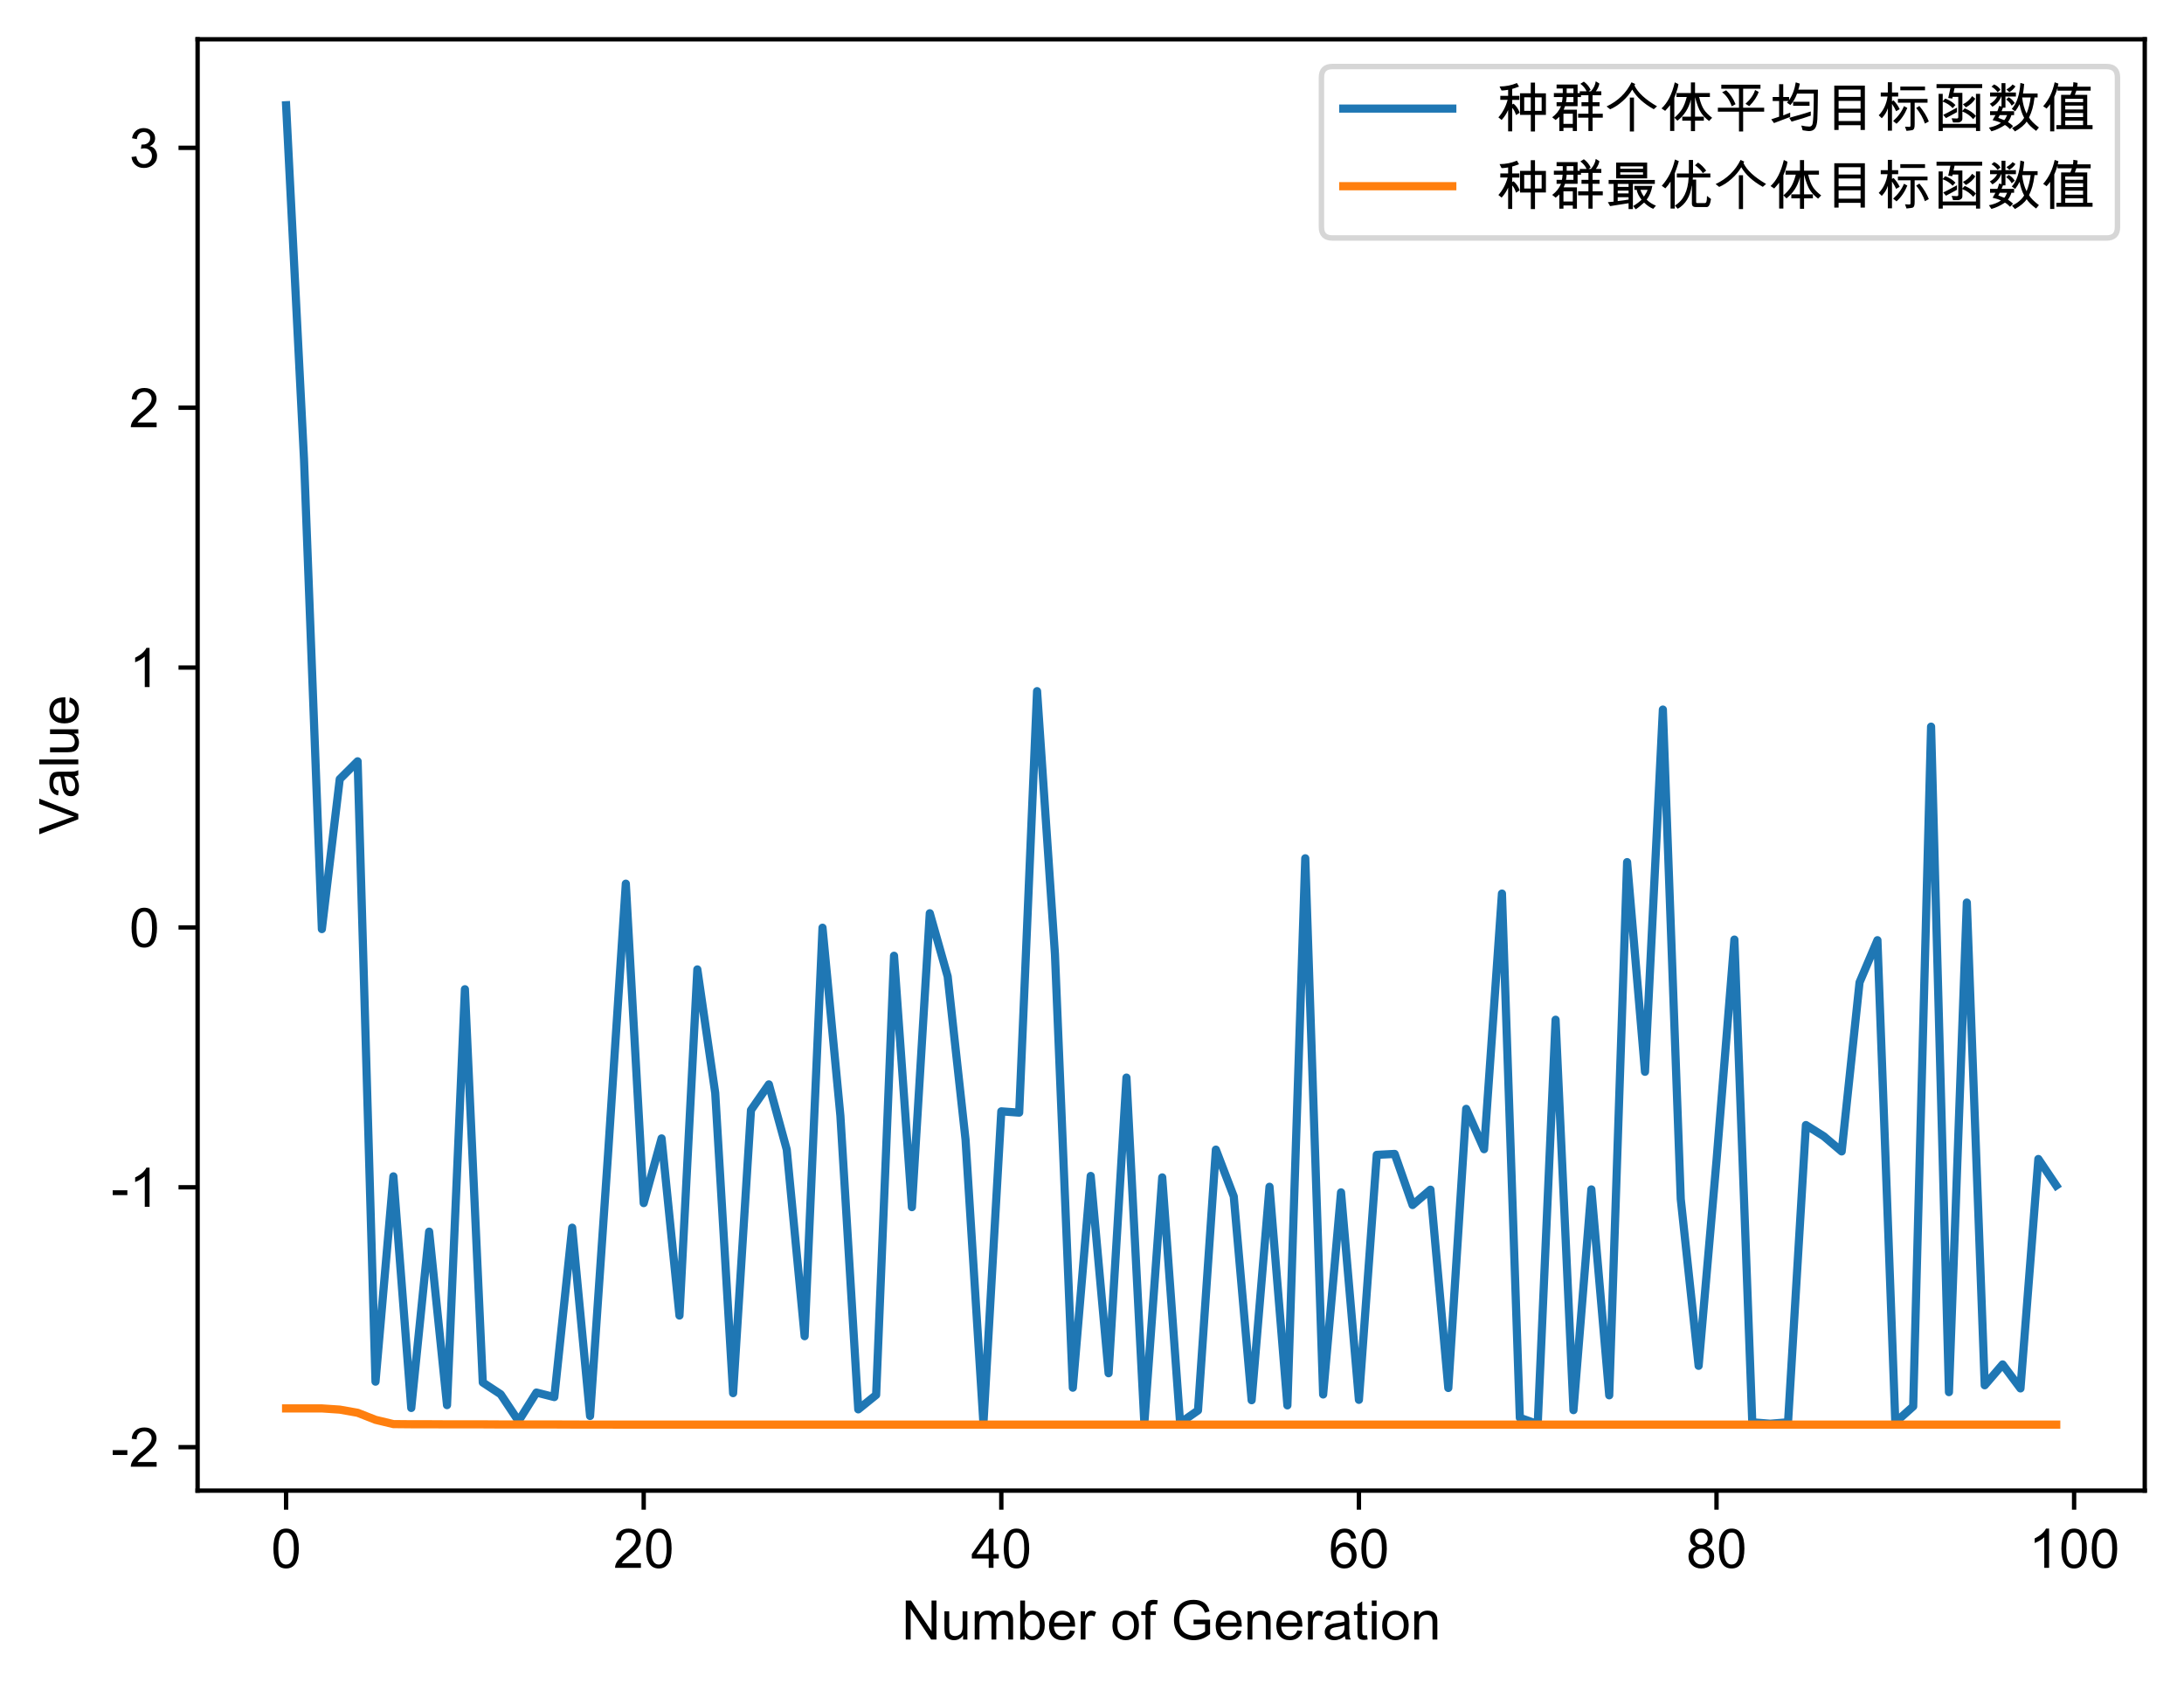 <?xml version="1.0" encoding="utf-8" standalone="no"?>
<!DOCTYPE svg PUBLIC "-//W3C//DTD SVG 1.1//EN"
  "http://www.w3.org/Graphics/SVG/1.1/DTD/svg11.dtd">
<!-- Created with matplotlib (https://matplotlib.org/) -->
<svg height="309.812pt" version="1.1" viewBox="0 0 400.561 309.812" width="400.561pt" xmlns="http://www.w3.org/2000/svg" xmlns:xlink="http://www.w3.org/1999/xlink">
 <defs>
  <style type="text/css">*{stroke-linecap:butt;stroke-linejoin:round;}</style>
 </defs>
 <g id="figure_1">
  <g id="patch_1">
   <path d="M 0 309.812 
L 400.561 309.812 
L 400.561 0 
L 0 0 
z
" style="fill:#ffffff;"/>
  </g>
  <g id="axes_1">
   <g id="patch_2">
    <path d="M 36.241 273.312 
L 393.361 273.312 
L 393.361 7.2 
L 36.241 7.2 
z
" style="fill:#ffffff;"/>
   </g>
   <g id="matplotlib.axis_1">
    <g id="xtick_1">
     <g id="line2d_1">
      <defs>
       <path d="M 0 0 
L 0 3.5 
" id="mec8638c026" style="stroke:#000000;stroke-width:0.8;"/>
      </defs>
      <g>
       <use style="stroke:#000000;stroke-width:0.8;" x="52.473" xlink:href="#mec8638c026" y="273.312"/>
      </g>
     </g>
     <g id="text_1">
      <!-- 0 -->
      <g transform="translate(49.693 287.47)scale(0.1 -0.1)">
       <defs>
        <path d="M 27.781 71.922 
Q 51.125 71.922 51.125 35.297 
Q 51.125 16.797 45.094 7.781 
Q 39.062 -1.219 27.781 -1.219 
Q 4.5 -1.219 4.5 35.297 
Q 4.5 53.812 10.516 62.859 
Q 16.547 71.922 27.781 71.922 
z
M 27.781 6 
Q 34.859 6 38.469 12.859 
Q 42.094 19.734 42.094 35.297 
Q 42.094 46.141 40.5 52.359 
Q 38.922 58.594 35.719 61.641 
Q 32.516 64.703 27.688 64.703 
Q 20.609 64.703 17.047 57.719 
Q 13.484 50.734 13.484 35.297 
Q 13.484 24.609 15.094 18.359 
Q 16.703 12.109 19.875 9.047 
Q 23.047 6 27.781 6 
z
" id="ArialUnicodeMS-48"/>
       </defs>
       <use xlink:href="#ArialUnicodeMS-48"/>
      </g>
     </g>
    </g>
    <g id="xtick_2">
     <g id="line2d_2">
      <g>
       <use style="stroke:#000000;stroke-width:0.8;" x="118.06" xlink:href="#mec8638c026" y="273.312"/>
      </g>
     </g>
     <g id="text_2">
      <!-- 20 -->
      <g transform="translate(112.499 287.47)scale(0.1 -0.1)">
       <defs>
        <path d="M 50.484 0 
L 3.078 0 
Q 3.078 6.062 7.297 12.25 
Q 11.531 18.453 23.094 27.781 
Q 30.172 33.453 35.734 39.672 
Q 41.312 45.906 41.312 52.203 
Q 41.312 57.625 37.469 61.156 
Q 33.641 64.703 27.781 64.703 
Q 21.875 64.703 17.875 61.062 
Q 13.875 57.422 13.812 50.203 
L 4.781 51.219 
Q 5.609 61.281 11.938 66.594 
Q 18.266 71.922 27.984 71.922 
Q 38.531 71.922 44.406 66.078 
Q 50.297 60.25 50.297 52 
Q 50.297 45.125 45.328 38.062 
Q 40.375 31 25.594 19.188 
Q 17.828 12.984 15.281 8.5 
L 50.484 8.5 
z
" id="ArialUnicodeMS-50"/>
       </defs>
       <use xlink:href="#ArialUnicodeMS-50"/>
       <use x="55.615" xlink:href="#ArialUnicodeMS-48"/>
      </g>
     </g>
    </g>
    <g id="xtick_3">
     <g id="line2d_3">
      <g>
       <use style="stroke:#000000;stroke-width:0.8;" x="183.647" xlink:href="#mec8638c026" y="273.312"/>
      </g>
     </g>
     <g id="text_3">
      <!-- 40 -->
      <g transform="translate(178.086 287.47)scale(0.1 -0.1)">
       <defs>
        <path d="M 50.984 17.094 
L 41.312 17.094 
L 41.312 0 
L 32.516 0 
L 32.516 17.094 
L 1.516 17.094 
L 1.516 25.203 
L 34.078 71.578 
L 41.312 71.578 
L 41.312 25.203 
L 50.984 25.203 
z
M 32.516 25.203 
L 32.516 57.516 
L 32.328 57.516 
L 10.109 25.203 
z
" id="ArialUnicodeMS-52"/>
       </defs>
       <use xlink:href="#ArialUnicodeMS-52"/>
       <use x="55.615" xlink:href="#ArialUnicodeMS-48"/>
      </g>
     </g>
    </g>
    <g id="xtick_4">
     <g id="line2d_4">
      <g>
       <use style="stroke:#000000;stroke-width:0.8;" x="249.234" xlink:href="#mec8638c026" y="273.312"/>
      </g>
     </g>
     <g id="text_4">
      <!-- 60 -->
      <g transform="translate(243.673 287.47)scale(0.1 -0.1)">
       <defs>
        <path d="M 13.094 36.922 
Q 19.141 46.391 30.328 46.391 
Q 39.109 46.391 45.266 39.891 
Q 51.422 33.406 51.422 23.297 
Q 51.422 13.094 45.281 5.938 
Q 39.156 -1.219 29 -1.219 
Q 18.703 -1.219 11.453 6.391 
Q 4.203 14.016 4.203 33.5 
Q 4.203 52.641 10.766 62.281 
Q 17.328 71.922 29.781 71.922 
Q 37.844 71.922 43.406 67.422 
Q 48.969 62.938 50.203 54.109 
L 41.406 53.328 
Q 39.016 64.703 29.297 64.703 
Q 22.562 64.703 17.719 58 
Q 12.891 51.312 12.891 36.922 
z
M 28.812 6 
Q 34.859 6 38.625 10.875 
Q 42.391 15.766 42.391 22.703 
Q 42.391 29.641 38.625 34.172 
Q 34.859 38.719 28.516 38.719 
Q 22.703 38.719 18.5 34.438 
Q 14.312 30.172 14.312 23.188 
Q 14.312 16.062 18.438 11.031 
Q 22.562 6 28.812 6 
z
" id="ArialUnicodeMS-54"/>
       </defs>
       <use xlink:href="#ArialUnicodeMS-54"/>
       <use x="55.615" xlink:href="#ArialUnicodeMS-48"/>
      </g>
     </g>
    </g>
    <g id="xtick_5">
     <g id="line2d_5">
      <g>
       <use style="stroke:#000000;stroke-width:0.8;" x="314.82" xlink:href="#mec8638c026" y="273.312"/>
      </g>
     </g>
     <g id="text_5">
      <!-- 80 -->
      <g transform="translate(309.26 287.47)scale(0.1 -0.1)">
       <defs>
        <path d="M 37.891 38.719 
Q 51.312 34.422 51.312 20.406 
Q 51.312 11.188 44.719 4.984 
Q 38.141 -1.219 27.781 -1.219 
Q 17.328 -1.219 10.766 5.031 
Q 4.203 11.281 4.203 20.703 
Q 4.203 27.484 7.891 32.562 
Q 11.578 37.641 17.828 38.719 
L 17.828 38.922 
Q 7.078 42.234 7.078 53.422 
Q 7.078 61.328 12.734 66.625 
Q 18.406 71.922 27.594 71.922 
Q 36.922 71.922 42.656 66.453 
Q 48.391 60.984 48.391 53.219 
Q 48.391 42.672 37.891 38.922 
z
M 27.781 42.188 
Q 32.719 42.188 36.062 45.328 
Q 39.406 48.484 39.406 53.219 
Q 39.406 58.062 36.016 61.375 
Q 32.625 64.703 27.688 64.703 
Q 22.656 64.703 19.375 61.422 
Q 16.109 58.156 16.109 53.719 
Q 16.109 48.391 19.484 45.281 
Q 22.859 42.188 27.781 42.188 
z
M 27.781 6 
Q 33.984 6 38.125 10 
Q 42.281 14.016 42.281 20.406 
Q 42.281 26.812 38 30.906 
Q 33.734 35.016 27.594 35.016 
Q 21.188 35.016 17.188 30.781 
Q 13.188 26.562 13.188 20.609 
Q 13.188 14.406 17.312 10.203 
Q 21.438 6 27.781 6 
z
" id="ArialUnicodeMS-56"/>
       </defs>
       <use xlink:href="#ArialUnicodeMS-56"/>
       <use x="55.615" xlink:href="#ArialUnicodeMS-48"/>
      </g>
     </g>
    </g>
    <g id="xtick_6">
     <g id="line2d_6">
      <g>
       <use style="stroke:#000000;stroke-width:0.8;" x="380.407" xlink:href="#mec8638c026" y="273.312"/>
      </g>
     </g>
     <g id="text_6">
      <!-- 100 -->
      <g transform="translate(372.066 287.47)scale(0.1 -0.1)">
       <defs>
        <path d="M 37.5 0 
L 28.719 0 
L 28.719 56 
Q 22.125 49.75 11.078 45.406 
L 11.078 53.906 
Q 26.266 61.188 31.781 71.922 
L 37.5 71.922 
z
" id="ArialUnicodeMS-49"/>
       </defs>
       <use xlink:href="#ArialUnicodeMS-49"/>
       <use x="55.615" xlink:href="#ArialUnicodeMS-48"/>
       <use x="111.23" xlink:href="#ArialUnicodeMS-48"/>
      </g>
     </g>
    </g>
    <g id="text_7">
     <!-- Number of Generation -->
     <g transform="translate(165.334 300.62)scale(0.1 -0.1)">
      <defs>
       <path d="M 64.203 0 
L 54.5 0 
L 17.094 56.203 
L 16.891 56.203 
L 16.891 0 
L 7.906 0 
L 7.906 71.578 
L 17.578 71.578 
L 54.984 15.375 
L 55.172 15.375 
L 55.172 71.578 
L 64.203 71.578 
z
" id="ArialUnicodeMS-78"/>
       <path d="M 48.688 0 
L 40.828 0 
L 40.828 7.625 
L 40.578 7.625 
Q 34.625 -1.219 24.312 -1.219 
Q 18.891 -1.219 14.281 1.297 
Q 9.672 3.812 8.125 8.219 
Q 6.594 12.641 6.594 19.672 
L 6.594 51.812 
L 15.375 51.812 
L 15.375 23.094 
Q 15.375 16.219 16.031 13.234 
Q 16.703 10.25 19.484 8.312 
Q 22.266 6.391 26.125 6.391 
Q 31.109 6.391 35.5 9.828 
Q 39.891 13.281 39.891 24.125 
L 39.891 51.812 
L 48.688 51.812 
z
" id="ArialUnicodeMS-117"/>
       <path d="M 76.906 0 
L 68.109 0 
L 68.109 32.719 
Q 68.109 36.328 67.625 38.891 
Q 67.141 41.453 65.109 43.422 
Q 63.094 45.406 58.797 45.406 
Q 53.609 45.406 49.844 41.797 
Q 46.094 38.188 46.094 30.078 
L 46.094 0 
L 37.312 0 
L 37.312 33.688 
Q 37.312 40.438 34.938 42.922 
Q 32.562 45.406 28.219 45.406 
Q 22.562 45.406 18.922 41.5 
Q 15.281 37.594 15.281 26.906 
L 15.281 0 
L 6.5 0 
L 6.5 51.812 
L 14.406 51.812 
L 14.406 44.578 
L 14.594 44.578 
Q 19.875 52.984 30.078 52.984 
Q 35.797 52.984 39.484 50.703 
Q 43.172 48.438 44.828 43.891 
Q 50.594 52.984 60.797 52.984 
Q 68.844 52.984 72.875 48.625 
Q 76.906 44.281 76.906 35.594 
z
" id="ArialUnicodeMS-109"/>
       <path d="M 15.719 46 
Q 20.609 52.984 29.688 52.984 
Q 39.703 52.984 45.703 45.703 
Q 51.703 38.422 51.703 26.703 
Q 51.703 13.188 44.984 5.984 
Q 38.281 -1.219 29.297 -1.219 
Q 20.172 -1.219 15.094 6.5 
L 14.891 6.5 
L 14.891 0 
L 6.688 0 
L 6.688 71.578 
L 15.484 71.578 
L 15.484 46 
z
M 28.609 6 
Q 34.719 6 38.688 11.25 
Q 42.672 16.5 42.672 25.984 
Q 42.672 35.109 39.016 40.453 
Q 35.359 45.797 28.906 45.797 
Q 22.562 45.797 18.672 40.281 
Q 14.797 34.766 14.797 26.312 
Q 14.797 18.062 16.406 14.562 
Q 18.016 11.078 21.266 8.531 
Q 24.516 6 28.609 6 
z
" id="ArialUnicodeMS-98"/>
       <path d="M 51.703 23.688 
L 12.891 23.688 
Q 13.422 15.094 17.797 10.547 
Q 22.172 6 28.719 6 
Q 33.734 6 37.156 8.656 
Q 40.578 11.328 42.391 16.703 
L 51.422 15.578 
Q 49.219 7.469 43.359 3.125 
Q 37.5 -1.219 28.719 -1.219 
Q 17.047 -1.219 10.469 5.938 
Q 3.906 13.094 3.906 25.484 
Q 3.906 37.75 10.281 45.359 
Q 16.656 52.984 28.219 52.984 
Q 33.891 52.984 39.141 50.484 
Q 44.391 48 48.047 42.016 
Q 51.703 36.031 51.703 23.688 
z
M 42.672 30.906 
Q 42.141 38.812 37.766 42.297 
Q 33.406 45.797 28.219 45.797 
Q 22.016 45.797 18.016 41.641 
Q 14.016 37.5 13.375 30.906 
z
" id="ArialUnicodeMS-101"/>
       <path d="M 34.625 50.203 
L 31.594 42.094 
Q 28.328 44 25.203 44 
Q 20.266 44 17.719 39.578 
Q 15.188 35.156 15.188 27.203 
L 15.188 0 
L 6.391 0 
L 6.391 51.812 
L 14.406 51.812 
L 14.406 44 
L 14.594 44 
Q 18.797 52.984 25.594 52.984 
Q 30.078 52.984 34.625 50.203 
z
" id="ArialUnicodeMS-114"/>
       <path id="ArialUnicodeMS-32"/>
       <path d="M 27.781 52.984 
Q 38.281 52.984 45.188 46.141 
Q 52.094 39.312 52.094 26.703 
Q 52.094 11.422 44.625 5.094 
Q 37.156 -1.219 27.781 -1.219 
Q 17.969 -1.219 10.734 5.266 
Q 3.516 11.766 3.516 25.875 
Q 3.516 39.547 10.5 46.266 
Q 17.484 52.984 27.781 52.984 
z
M 27.781 6 
Q 35.297 6 39.203 11.562 
Q 43.109 17.141 43.109 26.219 
Q 43.109 35.938 38.688 40.859 
Q 34.281 45.797 27.781 45.797 
Q 21.094 45.797 16.797 40.797 
Q 12.5 35.797 12.5 25.875 
Q 12.5 16.016 16.859 11 
Q 21.234 6 27.781 6 
z
" id="ArialUnicodeMS-111"/>
       <path d="M 31.109 71.922 
L 29.781 64.203 
Q 27.156 64.703 24.609 64.703 
Q 21.438 64.703 19.406 63.359 
Q 17.391 62.016 17.391 56.688 
L 17.391 51.812 
L 27.391 51.812 
L 27.391 45.016 
L 17.391 45.016 
L 17.391 0 
L 8.594 0 
L 8.594 45.016 
L 0.781 45.016 
L 0.781 51.812 
L 8.594 51.812 
L 8.594 57.422 
Q 8.594 61.328 9.328 64.5 
Q 10.062 67.672 13.203 70.234 
Q 16.359 72.797 22.906 72.797 
Q 26.812 72.797 31.109 71.922 
z
" id="ArialUnicodeMS-102"/>
       <path d="M 71.391 10.016 
Q 57.859 -1.219 41.797 -1.219 
Q 25.344 -1.219 15.25 8.812 
Q 5.172 18.844 5.172 35.5 
Q 5.172 45.656 9.297 54.422 
Q 13.422 63.188 21.453 67.984 
Q 29.5 72.797 41.109 72.797 
Q 53.172 72.797 60.469 67.5 
Q 67.781 62.203 70.312 51.609 
L 61.812 49.219 
Q 59.812 56.938 54.641 60.812 
Q 49.469 64.703 41.109 64.703 
Q 28.172 64.703 21.578 56.781 
Q 14.984 48.875 14.984 36.078 
Q 14.984 26.516 18.188 20.156 
Q 21.391 13.812 27.656 10.562 
Q 33.938 7.328 41.312 7.328 
Q 52.547 7.328 62.203 14.703 
L 62.203 27.984 
L 41.109 27.984 
L 41.109 36.531 
L 71.391 36.531 
z
" id="ArialUnicodeMS-71"/>
       <path d="M 49.031 0 
L 40.188 0 
L 40.188 31.5 
Q 40.188 39.453 37.328 42.422 
Q 34.469 45.406 29.391 45.406 
Q 25.484 45.406 21.984 43.5 
Q 18.5 41.609 17.031 38.141 
Q 15.578 34.672 15.578 28.328 
L 15.578 0 
L 6.781 0 
L 6.781 51.812 
L 14.703 51.812 
L 14.703 44.484 
L 14.891 44.484 
Q 17.672 48.734 21.75 50.859 
Q 25.828 52.984 31.203 52.984 
Q 35.297 52.984 39.297 51.516 
Q 43.312 50.047 45.578 47.109 
Q 47.859 44.188 48.438 40.859 
Q 49.031 37.547 49.031 31.891 
z
" id="ArialUnicodeMS-110"/>
       <path d="M 51.609 0 
L 42.391 0 
Q 41.109 2.438 40.578 6.391 
Q 31.734 -1.219 21.484 -1.219 
Q 13.281 -1.219 8.547 2.875 
Q 3.812 6.984 3.812 13.719 
Q 3.812 20.172 8.375 24.344 
Q 12.938 28.516 24.219 29.891 
L 32.422 31.109 
Q 37.016 31.844 39.984 32.906 
Q 39.984 36.859 39.734 38.5 
Q 39.5 40.141 38.297 41.891 
Q 37.109 43.656 34.469 44.719 
Q 31.844 45.797 27.391 45.797 
Q 21.734 45.797 18.438 43.703 
Q 15.141 41.609 13.922 35.891 
L 5.328 37.016 
Q 6.734 44.969 12.594 48.969 
Q 18.453 52.984 28.719 52.984 
Q 38.031 52.984 42.406 50.219 
Q 46.781 47.469 47.781 43.562 
Q 48.781 39.656 48.781 33.5 
L 48.781 21.688 
Q 48.781 10.891 49.188 7.203 
Q 49.609 3.516 51.609 0 
z
M 39.984 22.797 
L 39.984 25.984 
Q 33.109 23.688 23.141 22.344 
Q 13.188 21 13.188 13.922 
Q 13.188 10.359 15.875 8.031 
Q 18.562 5.719 23.578 5.719 
Q 30.078 5.719 35.031 9.594 
Q 39.984 13.484 39.984 22.797 
z
" id="ArialUnicodeMS-97"/>
       <path d="M 26.906 0.094 
Q 23 -0.688 20.312 -0.688 
Q 14.547 -0.688 11.906 1.344 
Q 9.281 3.375 8.688 6.5 
Q 8.109 9.625 8.109 15.188 
L 8.109 45.016 
L 1.703 45.016 
L 1.703 51.812 
L 8.109 51.812 
L 8.109 64.703 
L 16.891 70.016 
L 16.891 51.812 
L 25.688 51.812 
L 25.688 45.016 
L 16.891 45.016 
L 16.891 14.703 
Q 16.891 10.797 17.688 9.156 
Q 18.5 7.516 21.781 7.516 
Q 23.688 7.516 25.688 7.906 
z
" id="ArialUnicodeMS-116"/>
       <path d="M 15.484 0 
L 6.688 0 
L 6.688 51.812 
L 15.484 51.812 
z
M 15.484 61.625 
L 6.688 61.625 
L 6.688 71.578 
L 15.484 71.578 
z
" id="ArialUnicodeMS-105"/>
      </defs>
      <use xlink:href="#ArialUnicodeMS-78"/>
      <use x="72.217" xlink:href="#ArialUnicodeMS-117"/>
      <use x="127.832" xlink:href="#ArialUnicodeMS-109"/>
      <use x="211.133" xlink:href="#ArialUnicodeMS-98"/>
      <use x="266.748" xlink:href="#ArialUnicodeMS-101"/>
      <use x="322.363" xlink:href="#ArialUnicodeMS-114"/>
      <use x="355.664" xlink:href="#ArialUnicodeMS-32"/>
      <use x="383.447" xlink:href="#ArialUnicodeMS-111"/>
      <use x="439.062" xlink:href="#ArialUnicodeMS-102"/>
      <use x="466.846" xlink:href="#ArialUnicodeMS-32"/>
      <use x="494.629" xlink:href="#ArialUnicodeMS-71"/>
      <use x="572.412" xlink:href="#ArialUnicodeMS-101"/>
      <use x="628.027" xlink:href="#ArialUnicodeMS-110"/>
      <use x="683.643" xlink:href="#ArialUnicodeMS-101"/>
      <use x="739.258" xlink:href="#ArialUnicodeMS-114"/>
      <use x="772.559" xlink:href="#ArialUnicodeMS-97"/>
      <use x="828.174" xlink:href="#ArialUnicodeMS-116"/>
      <use x="855.957" xlink:href="#ArialUnicodeMS-105"/>
      <use x="878.174" xlink:href="#ArialUnicodeMS-111"/>
      <use x="933.789" xlink:href="#ArialUnicodeMS-110"/>
     </g>
    </g>
   </g>
   <g id="matplotlib.axis_2">
    <g id="ytick_1">
     <g id="line2d_7">
      <defs>
       <path d="M 0 0 
L -3.5 0 
" id="m17535c37ad" style="stroke:#000000;stroke-width:0.8;"/>
      </defs>
      <g>
       <use style="stroke:#000000;stroke-width:0.8;" x="36.241" xlink:href="#m17535c37ad" y="265.351"/>
      </g>
     </g>
     <g id="text_8">
      <!-- -2 -->
      <g transform="translate(20.35 268.93)scale(0.1 -0.1)">
       <defs>
        <path d="M 30.078 21.484 
L 3.219 21.484 
L 3.219 30.328 
L 30.078 30.328 
z
" id="ArialUnicodeMS-45"/>
       </defs>
       <use xlink:href="#ArialUnicodeMS-45"/>
       <use x="33.301" xlink:href="#ArialUnicodeMS-50"/>
      </g>
     </g>
    </g>
    <g id="ytick_2">
     <g id="line2d_8">
      <g>
       <use style="stroke:#000000;stroke-width:0.8;" x="36.241" xlink:href="#m17535c37ad" y="217.701"/>
      </g>
     </g>
     <g id="text_9">
      <!-- -1 -->
      <g transform="translate(20.35 221.28)scale(0.1 -0.1)">
       <use xlink:href="#ArialUnicodeMS-45"/>
       <use x="33.301" xlink:href="#ArialUnicodeMS-49"/>
      </g>
     </g>
    </g>
    <g id="ytick_3">
     <g id="line2d_9">
      <g>
       <use style="stroke:#000000;stroke-width:0.8;" x="36.241" xlink:href="#m17535c37ad" y="170.051"/>
      </g>
     </g>
     <g id="text_10">
      <!-- 0 -->
      <g transform="translate(23.68 173.63)scale(0.1 -0.1)">
       <use xlink:href="#ArialUnicodeMS-48"/>
      </g>
     </g>
    </g>
    <g id="ytick_4">
     <g id="line2d_10">
      <g>
       <use style="stroke:#000000;stroke-width:0.8;" x="36.241" xlink:href="#m17535c37ad" y="122.401"/>
      </g>
     </g>
     <g id="text_11">
      <!-- 1 -->
      <g transform="translate(23.68 125.98)scale(0.1 -0.1)">
       <use xlink:href="#ArialUnicodeMS-49"/>
      </g>
     </g>
    </g>
    <g id="ytick_5">
     <g id="line2d_11">
      <g>
       <use style="stroke:#000000;stroke-width:0.8;" x="36.241" xlink:href="#m17535c37ad" y="74.751"/>
      </g>
     </g>
     <g id="text_12">
      <!-- 2 -->
      <g transform="translate(23.68 78.329)scale(0.1 -0.1)">
       <use xlink:href="#ArialUnicodeMS-50"/>
      </g>
     </g>
    </g>
    <g id="ytick_6">
     <g id="line2d_12">
      <g>
       <use style="stroke:#000000;stroke-width:0.8;" x="36.241" xlink:href="#m17535c37ad" y="27.101"/>
      </g>
     </g>
     <g id="text_13">
      <!-- 3 -->
      <g transform="translate(23.68 30.679)scale(0.1 -0.1)">
       <defs>
        <path d="M 37.891 38.719 
Q 44.531 37.453 47.922 32.297 
Q 51.312 27.156 51.312 21.094 
Q 51.312 11.328 44.203 5.047 
Q 37.109 -1.219 27.203 -1.219 
Q 17.719 -1.219 11.562 4.297 
Q 5.422 9.812 4.391 18.891 
L 13.188 20.125 
Q 14.5 13.031 17.984 9.516 
Q 21.484 6 27.203 6 
Q 33.344 6 37.609 10.328 
Q 41.891 14.656 41.891 20.906 
Q 41.891 26.906 38 30.859 
Q 34.125 34.812 27.875 34.812 
Q 25.344 34.812 21.688 33.891 
L 22.703 41.609 
Q 26.219 41.609 28.266 41.938 
Q 30.328 42.281 32.859 43.594 
Q 35.406 44.922 37.062 47.391 
Q 38.719 49.859 38.719 53.516 
Q 38.719 58.844 35.172 61.766 
Q 31.641 64.703 27 64.703 
Q 21.688 64.703 18.328 61.328 
Q 14.984 57.953 14.109 51.703 
L 5.328 53.328 
Q 7.031 62.641 12.859 67.281 
Q 18.703 71.922 26.812 71.922 
Q 35.75 71.922 41.719 66.531 
Q 47.703 61.141 47.703 53.328 
Q 47.703 43.312 37.891 38.922 
z
" id="ArialUnicodeMS-51"/>
       </defs>
       <use xlink:href="#ArialUnicodeMS-51"/>
      </g>
     </g>
    </g>
    <g id="text_14">
     <!-- Value -->
     <g transform="translate(14.358 153.043)rotate(-90)scale(0.1 -0.1)">
      <defs>
       <path d="M 66.016 71.578 
L 37.984 0 
L 28.328 0 
L 0.594 71.578 
L 10.797 71.578 
L 29.391 19.578 
Q 31.5 14.594 33.109 7.906 
L 33.297 7.906 
Q 34.766 13.625 37.016 19.578 
L 56.391 71.578 
z
" id="ArialUnicodeMS-86"/>
       <path d="M 15.484 0 
L 6.688 0 
L 6.688 71.578 
L 15.484 71.578 
z
" id="ArialUnicodeMS-108"/>
      </defs>
      <use xlink:href="#ArialUnicodeMS-86"/>
      <use x="66.699" xlink:href="#ArialUnicodeMS-97"/>
      <use x="122.314" xlink:href="#ArialUnicodeMS-108"/>
      <use x="144.531" xlink:href="#ArialUnicodeMS-117"/>
      <use x="200.146" xlink:href="#ArialUnicodeMS-101"/>
     </g>
    </g>
   </g>
   <g id="line2d_13">
    <path clip-path="url(#pf449eea7f0)" d="M 52.473 19.296 
L 55.753 84.14 
L 59.032 170.356 
L 62.311 142.862 
L 65.591 139.591 
L 68.87 253.336 
L 72.149 215.695 
L 75.429 258.16 
L 78.708 225.831 
L 81.987 257.64 
L 85.267 181.383 
L 88.546 253.488 
L 91.825 255.647 
L 95.105 260.56 
L 98.384 255.333 
L 101.663 256.166 
L 104.943 225.106 
L 108.222 259.629 
L 111.501 211.911 
L 114.781 162.029 
L 118.06 220.596 
L 121.339 208.736 
L 124.619 241.215 
L 127.898 177.749 
L 131.177 200.403 
L 134.457 255.444 
L 137.736 203.547 
L 141.016 198.827 
L 144.295 210.782 
L 147.574 245.002 
L 150.854 170.104 
L 154.133 204.582 
L 157.412 258.417 
L 160.692 255.767 
L 163.971 175.247 
L 167.25 221.339 
L 170.53 167.45 
L 173.809 179.048 
L 177.088 208.959 
L 180.368 260.985 
L 183.647 203.774 
L 186.926 204.011 
L 190.206 126.728 
L 193.485 174.953 
L 196.764 254.444 
L 200.044 215.62 
L 203.323 251.793 
L 206.602 197.583 
L 209.882 260.961 
L 213.161 215.885 
L 216.44 260.912 
L 219.72 258.619 
L 222.999 210.794 
L 226.278 219.373 
L 229.558 256.739 
L 232.837 217.602 
L 236.116 257.685 
L 239.396 157.374 
L 242.675 255.687 
L 245.954 218.634 
L 249.234 256.67 
L 252.513 211.75 
L 255.792 211.581 
L 259.072 220.947 
L 262.351 218.139 
L 265.63 254.495 
L 268.91 203.317 
L 272.189 210.714 
L 275.468 163.841 
L 278.748 259.963 
L 282.027 261.122 
L 285.306 186.975 
L 288.586 258.557 
L 291.865 218.089 
L 295.144 255.841 
L 298.424 158.077 
L 301.703 196.518 
L 304.982 130.106 
L 308.262 219.847 
L 311.541 250.436 
L 314.82 212.817 
L 318.1 172.278 
L 321.379 260.79 
L 324.658 261.052 
L 327.938 260.787 
L 331.217 206.285 
L 334.496 208.343 
L 337.776 211.124 
L 341.055 180.125 
L 344.335 172.393 
L 347.614 260.81 
L 350.893 257.877 
L 354.173 133.237 
L 357.452 255.261 
L 360.731 165.491 
L 364.011 253.998 
L 367.29 250.179 
L 370.569 254.576 
L 373.849 212.512 
L 377.128 217.38 
" style="fill:none;stroke:#1f77b4;stroke-linecap:square;stroke-width:1.5;"/>
   </g>
   <g id="line2d_14">
    <path clip-path="url(#pf449eea7f0)" d="M 52.473 258.244 
L 55.753 258.244 
L 59.032 258.244 
L 62.311 258.463 
L 65.591 259.043 
L 68.87 260.332 
L 72.149 261.119 
L 75.429 261.149 
L 78.708 261.149 
L 81.987 261.167 
L 85.267 261.167 
L 88.546 261.168 
L 91.825 261.186 
L 95.105 261.188 
L 98.384 261.188 
L 101.663 261.188 
L 104.943 261.203 
L 108.222 261.209 
L 111.501 261.21 
L 114.781 261.216 
L 118.06 261.216 
L 121.339 261.216 
L 124.619 261.216 
L 127.898 261.216 
L 131.177 261.216 
L 134.457 261.216 
L 137.736 261.216 
L 141.016 261.216 
L 144.295 261.216 
L 147.574 261.216 
L 150.854 261.216 
L 154.133 261.216 
L 157.412 261.216 
L 160.692 261.216 
L 163.971 261.216 
L 167.25 261.216 
L 170.53 261.216 
L 173.809 261.216 
L 177.088 261.216 
L 180.368 261.216 
L 183.647 261.216 
L 186.926 261.216 
L 190.206 261.216 
L 193.485 261.216 
L 196.764 261.216 
L 200.044 261.216 
L 203.323 261.216 
L 206.602 261.216 
L 209.882 261.216 
L 213.161 261.216 
L 216.44 261.216 
L 219.72 261.216 
L 222.999 261.216 
L 226.278 261.216 
L 229.558 261.216 
L 232.837 261.216 
L 236.116 261.216 
L 239.396 261.216 
L 242.675 261.216 
L 245.954 261.216 
L 249.234 261.216 
L 252.513 261.216 
L 255.792 261.216 
L 259.072 261.216 
L 262.351 261.216 
L 265.63 261.216 
L 268.91 261.216 
L 272.189 261.216 
L 275.468 261.216 
L 278.748 261.216 
L 282.027 261.216 
L 285.306 261.216 
L 288.586 261.216 
L 291.865 261.216 
L 295.144 261.216 
L 298.424 261.216 
L 301.703 261.216 
L 304.982 261.216 
L 308.262 261.216 
L 311.541 261.216 
L 314.82 261.216 
L 318.1 261.216 
L 321.379 261.216 
L 324.658 261.216 
L 327.938 261.216 
L 331.217 261.216 
L 334.496 261.216 
L 337.776 261.216 
L 341.055 261.216 
L 344.335 261.216 
L 347.614 261.216 
L 350.893 261.216 
L 354.173 261.216 
L 357.452 261.216 
L 360.731 261.216 
L 364.011 261.216 
L 367.29 261.216 
L 370.569 261.216 
L 373.849 261.216 
L 377.128 261.216 
" style="fill:none;stroke:#ff7f0e;stroke-linecap:square;stroke-width:1.5;"/>
   </g>
   <g id="patch_3">
    <path d="M 36.241 273.312 
L 36.241 7.2 
" style="fill:none;stroke:#000000;stroke-linecap:square;stroke-linejoin:miter;stroke-width:0.8;"/>
   </g>
   <g id="patch_4">
    <path d="M 393.361 273.312 
L 393.361 7.2 
" style="fill:none;stroke:#000000;stroke-linecap:square;stroke-linejoin:miter;stroke-width:0.8;"/>
   </g>
   <g id="patch_5">
    <path d="M 36.241 273.312 
L 393.361 273.312 
" style="fill:none;stroke:#000000;stroke-linecap:square;stroke-linejoin:miter;stroke-width:0.8;"/>
   </g>
   <g id="patch_6">
    <path d="M 36.241 7.2 
L 393.361 7.2 
" style="fill:none;stroke:#000000;stroke-linecap:square;stroke-linejoin:miter;stroke-width:0.8;"/>
   </g>
   <g id="legend_1">
    <g id="patch_7">
     <path d="M 244.361 43.634 
L 386.361 43.634 
Q 388.361 43.634 388.361 41.634 
L 388.361 14.2 
Q 388.361 12.2 386.361 12.2 
L 244.361 12.2 
Q 242.361 12.2 242.361 14.2 
L 242.361 41.634 
Q 242.361 43.634 244.361 43.634 
z
" style="fill:#ffffff;opacity:0.8;stroke:#cccccc;stroke-linejoin:miter;"/>
    </g>
    <g id="line2d_15">
     <path d="M 246.361 19.908 
L 266.361 19.908 
" style="fill:none;stroke:#1f77b4;stroke-linecap:square;stroke-width:1.5;"/>
    </g>
    <g id="line2d_16"/>
    <g id="text_15">
     <!-- 种群个体平均目标函数值 -->
     <g transform="translate(274.361 23.408)scale(0.1 -0.1)">
      <defs>
       <path d="M 91.703 23.484 
L 71.688 23.484 
L 71.688 -6.984 
L 64.016 -6.984 
L 64.016 23.391 
L 44.188 23.391 
L 44.188 63.094 
L 63.922 63.094 
L 63.922 82.625 
L 71.688 82.625 
L 71.688 62.984 
L 91.703 62.984 
z
M 63.922 30.812 
L 63.922 55.609 
L 51.906 55.719 
L 51.906 30.812 
z
M 83.891 30.812 
L 83.891 55.609 
L 71.688 55.609 
L 71.688 30.812 
z
M 43.609 27.391 
L 36.922 23.094 
Q 33.797 32.516 29.891 36.281 
L 29.891 -6.781 
L 22.406 -6.781 
L 22.406 31.984 
L 22.219 31.984 
Q 18.172 22.656 10.5 14.109 
L 4.5 18.891 
Q 16.312 31.984 21.484 50.984 
L 8.016 50.984 
L 8.109 58.406 
L 22.406 58.406 
L 22.406 69.391 
Q 21.531 69.344 17.531 68.719 
Q 13.531 68.109 10.297 68.219 
L 6.688 75.484 
Q 24.125 75.594 38.484 81.891 
L 42.391 75.297 
Q 33.547 71.969 29.891 71.094 
L 29.891 58.406 
L 43.016 58.406 
L 43.016 50.875 
L 29.891 50.875 
L 29.891 42.578 
L 32.422 44 
Q 40.328 37.109 43.609 27.391 
z
" id="ArialUnicodeMS-31181"/>
       <path d="M 96 18.312 
L 77.297 18.312 
L 77.297 -6.203 
L 69.672 -6.203 
L 69.672 18.312 
L 50.781 18.312 
L 50.781 25.594 
L 69.672 25.594 
L 69.672 39.406 
L 56.984 39.406 
L 56.984 46.688 
L 69.672 46.688 
L 69.672 59.422 
L 56 59.422 
L 56 56.109 
L 49.812 56.109 
L 49.812 39.406 
L 26.812 39.406 
Q 26.375 37.641 24.312 32.906 
L 48.578 32.906 
L 48.578 -6.203 
L 41.016 -6.203 
L 41.016 -0.297 
L 23.875 -0.297 
L 23.875 -6.203 
L 16.312 -6.203 
L 16.312 20.016 
Q 14.5 18.062 9.516 14.016 
L 3.219 19 
Q 14.203 27.203 19.484 39.406 
L 11.281 39.406 
L 11.281 46.688 
L 21 46.688 
Q 21.734 49.359 22.312 56.109 
L 6.297 56.109 
L 6.297 63.375 
L 22.609 63.375 
L 22.609 71.781 
L 11.281 71.781 
L 11.281 79.109 
L 49.812 79.109 
L 49.812 63.375 
L 53.812 63.375 
L 53.812 66.703 
L 66.312 66.703 
Q 62.641 74.703 54.891 80.422 
L 61.281 84.422 
Q 69.531 78.422 73.781 69.391 
L 70.016 66.703 
L 74.219 66.703 
Q 81.734 75 83.109 85.016 
L 89.797 80.906 
Q 88.422 73.297 83.297 66.703 
L 93.312 66.703 
L 93.312 59.422 
L 77.297 59.422 
L 77.297 46.688 
L 90.094 46.688 
L 90.094 39.406 
L 77.297 39.406 
L 77.297 25.594 
L 96 25.594 
z
M 42.188 63.375 
L 42.188 71.781 
L 29.781 71.781 
L 29.781 63.375 
z
M 42.188 46.688 
L 42.188 56.109 
L 29.781 56.109 
Q 29.344 50 28.516 46.688 
z
M 41.016 6.984 
L 41.016 25.594 
L 23.875 25.594 
L 23.875 6.984 
z
" id="ArialUnicodeMS-32676"/>
       <path d="M 95.516 39.109 
L 89.5 33.797 
Q 61.812 49.266 50 69.828 
Q 43.562 58.594 32.344 48.578 
Q 21.141 38.578 9.516 33.688 
L 2.984 38.922 
Q 34.234 53.719 48.688 83.203 
L 55.422 80.078 
L 54.109 77.297 
Q 63.531 57.719 95.516 39.109 
z
M 53.219 -6.984 
L 45.609 -6.984 
L 45.609 55.172 
L 53.219 55.172 
z
" id="ArialUnicodeMS-20010"/>
       <path d="M 34.719 79.891 
Q 34.078 73.531 30.672 64.109 
L 27.203 54.984 
L 27.203 -6 
L 19.484 -6 
L 19.484 41.406 
Q 16.359 37.203 10.406 30.812 
L 3.719 35.297 
Q 20.359 50.438 28.078 83.109 
z
M 96.578 18.109 
L 90.922 12.203 
Q 82.172 18.703 76.344 27.219 
Q 70.516 35.75 65.375 55.422 
L 65.188 55.422 
L 65.188 20.125 
L 81.391 20.125 
L 81.391 12.797 
L 65.188 12.797 
L 65.188 -6.391 
L 57.625 -6.391 
L 57.625 12.797 
L 41.797 12.797 
L 41.797 20.125 
L 57.625 20.125 
L 57.625 51.516 
Q 51.906 27.828 32.906 12.641 
L 27.391 18.266 
Q 36.812 26.562 41.547 34.344 
Q 46.297 42.141 50 56.203 
L 31.203 56.203 
L 31.203 63.484 
L 57.625 63.484 
L 57.625 82.906 
L 65.188 82.906 
L 65.188 63.484 
L 92.484 63.484 
L 92.484 56.203 
L 72.703 56.203 
Q 76.469 40.969 81.5 33.328 
Q 86.531 25.688 96.578 18.109 
z
" id="ArialUnicodeMS-20307"/>
       <path d="M 92 29.297 
L 53.422 29.297 
L 53.422 -6.984 
L 45.797 -6.984 
L 45.797 29.297 
L 7.078 29.297 
L 7.078 36.625 
L 45.797 36.625 
L 45.797 71.391 
L 13.375 71.391 
L 13.375 78.719 
L 85.203 78.719 
L 85.203 71.391 
L 53.422 71.391 
L 53.422 36.625 
L 92 36.625 
z
M 81.891 65.578 
Q 77.828 52.828 64.594 39.406 
L 57.812 43.797 
Q 71.625 56.344 75.297 69.094 
z
M 39.5 43.016 
L 32.516 39.203 
Q 26.562 56.344 14.891 64.891 
L 22.312 68.5 
Q 32.953 59.125 39.5 43.016 
z
" id="ArialUnicodeMS-24179"/>
       <path d="M 90.578 69.672 
Q 90.188 26.812 89.531 15.281 
Q 88.875 3.766 85.281 -1.266 
Q 81.688 -6.297 74.125 -6.297 
Q 71.969 -6.297 62.594 -4.781 
L 60.109 3.906 
Q 68.953 2 74.812 2 
Q 78.469 2 80.203 5.312 
Q 81.938 8.641 82.547 30.75 
Q 83.156 52.875 82.906 62.406 
L 52.297 62.406 
Q 47.75 49.703 39.984 41.406 
L 33.688 46 
Q 35.203 47.266 36.625 48.875 
L 27 48.875 
L 27 22.516 
L 39.703 27.594 
L 39.703 19.672 
L 10.016 8.406 
L 4.984 15.281 
L 19.391 20.125 
L 19.391 48.875 
L 7.625 48.875 
L 7.625 56.203 
L 19.391 56.203 
L 19.391 79.688 
L 27 79.688 
L 27 56.203 
L 37.703 56.203 
L 37.703 50.484 
Q 46.969 64.016 49.906 83.109 
L 57.422 80.719 
Q 55.812 72.562 54.594 69.672 
z
M 75.203 40.094 
L 45.125 40.094 
L 45.125 47.516 
L 75.203 47.516 
z
M 77.484 29.688 
L 77.484 22.016 
Q 66.656 18.062 42.281 11.078 
L 37.984 18.016 
Q 68.609 26.516 77.484 29.688 
z
" id="ArialUnicodeMS-22343"/>
       <path d="M 76.703 -4.203 
L 68.797 -4.203 
L 68.797 4.5 
L 28.516 4.5 
L 28.516 -4.203 
L 20.609 -4.203 
L 20.609 77.094 
L 76.703 77.094 
z
M 68.797 56.391 
L 68.797 69.828 
L 28.516 69.828 
L 28.516 56.391 
z
M 68.797 34.812 
L 68.797 49.125 
L 28.516 49.125 
L 28.516 34.812 
z
M 68.797 12.109 
L 68.797 27.484 
L 28.516 27.484 
L 28.516 12.109 
z
" id="ArialUnicodeMS-30446"/>
       <path d="M 40.578 33.891 
L 33.984 30.172 
Q 31.344 36.422 26.609 43.312 
L 26.422 43.312 
L 26.422 -5.516 
L 18.797 -5.516 
L 18.797 35.203 
L 18.609 35.203 
Q 15.969 25.922 7.719 17.281 
L 2.094 22.703 
Q 15.094 35.844 18.312 57.078 
L 5.812 57.078 
L 5.812 64.406 
L 18.797 64.406 
L 18.797 83.297 
L 26.422 83.297 
L 26.422 64.406 
L 37.797 64.406 
L 37.797 57.078 
L 26.422 57.078 
L 26.422 48.297 
L 29.297 50.094 
Q 36.469 42.578 40.578 33.891 
z
M 87.016 68.5 
L 41.703 68.5 
L 41.703 75.391 
L 87.016 75.391 
z
M 91.609 45.797 
L 68.016 45.797 
L 68.016 6.594 
Q 68.016 1.219 67.188 -1 
Q 66.359 -3.219 64.844 -4.078 
Q 63.328 -4.938 53.078 -5.906 
L 50.297 1.812 
L 58.688 1.422 
Q 60.406 1.422 60.406 4.391 
L 60.406 45.797 
L 37.312 45.797 
L 37.312 52.688 
L 91.609 52.688 
z
M 94 11.375 
L 86.812 7.516 
Q 81.984 22.469 70.797 36.078 
L 76.703 39.797 
Q 88.719 25.094 94 11.375 
z
M 54.594 36.188 
Q 47.312 18.453 34.719 7.172 
L 28.516 12.203 
Q 42.094 24.125 48.391 39.5 
z
" id="ArialUnicodeMS-26631"/>
       <path d="M 91.891 72.609 
L 41.219 72.609 
L 39.312 63.812 
L 55.516 63.812 
L 55.516 30.719 
L 59.812 35.5 
Q 73.578 29.734 80.328 21.484 
L 75.391 15.578 
Q 67.188 25.203 55.516 29.688 
L 55.516 16.5 
Q 55.516 13.094 52.906 11.297 
Q 50.297 9.516 48.094 9.516 
L 38.484 9.516 
L 35.797 17.188 
L 45.016 16.797 
Q 48 16.656 48 19.188 
L 48 56.391 
L 37.797 56.391 
L 36.922 53.328 
L 29.594 54.391 
L 33.594 72.609 
L 8.109 72.609 
L 8.109 79.891 
L 91.891 79.891 
z
M 88.094 -6.109 
L 80.516 -6.109 
L 80.516 -0.297 
L 19.578 -0.297 
L 19.578 -6.109 
L 11.922 -6.109 
L 11.922 62.016 
L 19.484 62.016 
L 19.484 48.391 
L 24.031 53.328 
Q 35.406 49.312 42.828 41.5 
L 37.703 35.797 
Q 30.281 44 19.484 47.703 
L 19.484 6.984 
L 80.422 6.984 
L 80.422 62.016 
L 88.094 62.016 
z
M 79.203 53.078 
Q 74.125 44.141 62.016 37.203 
L 56.594 42.922 
Q 66.609 47.703 73.484 57.812 
z
M 45.703 28.516 
Q 34.188 22.469 25.484 17.578 
L 20.406 23.484 
Q 27.156 26.656 45.609 36.719 
L 45.609 28.516 
z
" id="ArialUnicodeMS-20989"/>
       <path d="M 95.906 0.297 
L 90.719 -5.906 
Q 78.609 3.031 73.391 11.188 
Q 67.875 2.25 52 -6.891 
L 46.578 -0.781 
Q 61.969 6.781 68.797 18.016 
Q 63.094 28.656 60.406 43.016 
Q 57.469 36.812 52.391 29.984 
L 46.094 34.422 
Q 59.969 49.562 61.922 82.078 
L 68.891 80.078 
Q 67.828 68.5 66.703 62.594 
L 93.5 62.594 
L 93.5 55.422 
L 87.797 55.328 
L 87.406 52.203 
Q 85.016 33.016 77.781 18.609 
Q 82.516 10.5 95.906 0.297 
z
M 80.719 55.328 
L 65.188 55.328 
Q 67.141 37.797 73.297 25.781 
Q 78.719 39.266 80.719 55.328 
z
M 53.719 57.078 
L 34.516 57.078 
L 34.516 36.531 
L 29.984 36.531 
Q 29.688 35.453 27.391 30.172 
L 50.391 30.172 
L 50.391 23 
L 45.516 23 
Q 43.172 15.484 39.109 10.406 
Q 46.047 5.516 48.484 2.875 
L 42.922 -2.688 
Q 38.484 2.156 33.594 4.891 
Q 20.656 -3.516 8.797 -6.688 
L 4.203 0.094 
Q 17.281 2.547 26.312 8.797 
Q 20.172 11.812 10.984 13.812 
L 16.219 23 
L 6.297 23 
L 6.297 30.172 
L 19.672 30.172 
Q 20.75 32.125 22.906 39.891 
L 27.297 38.812 
L 27.297 57.078 
L 26.812 57.078 
Q 22.078 45.016 10.594 38.375 
L 5.906 43.797 
Q 14.656 48.297 19.391 57.078 
L 6.297 57.078 
L 6.297 64.406 
L 27.297 64.406 
L 27.297 81.688 
L 34.516 81.688 
L 34.516 64.406 
L 53.719 64.406 
z
M 37.594 23 
L 24.031 23 
Q 22.219 19.391 21.391 18.016 
Q 21.688 18.109 32.328 13.812 
Q 34.672 16.109 37.594 23 
z
M 25.391 69.391 
L 20.125 64.984 
Q 15.969 71.047 8.984 75.203 
L 13.719 79.297 
Q 21.781 75.688 25.391 69.391 
z
M 52.875 75.688 
Q 48.391 68.891 41.703 65.188 
L 36.281 70.016 
Q 43.844 74.359 47.609 79.203 
z
M 51.609 45.125 
L 46 40.281 
Q 42.281 47.266 35.797 51.516 
L 40.375 55.719 
Q 46.688 52.484 51.609 45.125 
z
" id="ArialUnicodeMS-25968"/>
       <path d="M 94.281 -2.688 
L 27.984 -2.688 
L 27.984 4.594 
L 36.625 4.594 
L 36.625 60.203 
L 53.516 60.203 
Q 55.375 64.203 56.391 67.828 
L 30.078 67.828 
L 29.984 73 
Q 28.766 68.266 26.422 62.203 
L 24.125 56.594 
L 24.125 -6.781 
L 16.5 -6.781 
L 16.5 43.016 
Q 13.422 38.531 9.906 35.016 
L 3.719 39.312 
Q 19.094 56.547 24.812 83.203 
L 31.688 80.812 
Q 31.391 78.719 30.516 75.094 
L 58.297 75.094 
Q 58.938 78.078 59.078 83.406 
L 66.797 82.078 
Q 66.797 78.328 66.016 75.094 
L 90.828 75.094 
L 90.828 67.828 
L 64.594 67.828 
Q 63.922 65.438 61.812 60.203 
L 84.516 60.203 
L 84.516 4.594 
L 94.281 4.594 
z
M 76.906 46.781 
L 76.906 52.875 
L 44.188 52.875 
L 44.188 46.781 
z
M 76.906 33.406 
L 76.906 40.375 
L 44.188 40.375 
L 44.188 33.406 
z
M 76.906 19.391 
L 76.906 26.812 
L 44.188 26.812 
L 44.188 19.391 
z
M 76.906 4.594 
L 76.906 12.891 
L 44.188 12.891 
L 44.188 4.594 
z
" id="ArialUnicodeMS-20540"/>
      </defs>
      <use xlink:href="#ArialUnicodeMS-31181"/>
      <use x="100" xlink:href="#ArialUnicodeMS-32676"/>
      <use x="200" xlink:href="#ArialUnicodeMS-20010"/>
      <use x="300" xlink:href="#ArialUnicodeMS-20307"/>
      <use x="400" xlink:href="#ArialUnicodeMS-24179"/>
      <use x="500" xlink:href="#ArialUnicodeMS-22343"/>
      <use x="600" xlink:href="#ArialUnicodeMS-30446"/>
      <use x="700" xlink:href="#ArialUnicodeMS-26631"/>
      <use x="800" xlink:href="#ArialUnicodeMS-20989"/>
      <use x="900" xlink:href="#ArialUnicodeMS-25968"/>
      <use x="1000" xlink:href="#ArialUnicodeMS-20540"/>
     </g>
    </g>
    <g id="line2d_17">
     <path d="M 246.361 34.142 
L 266.361 34.142 
" style="fill:none;stroke:#ff7f0e;stroke-linecap:square;stroke-width:1.5;"/>
    </g>
    <g id="line2d_18"/>
    <g id="text_16">
     <!-- 种群最优个体目标函数值 -->
     <g transform="translate(274.361 37.642)scale(0.1 -0.1)">
      <defs>
       <path d="M 77.391 49.312 
L 20.516 49.312 
L 20.516 78.328 
L 77.391 78.328 
z
M 69.828 67 
L 69.828 71.391 
L 28.078 71.391 
L 28.078 67 
z
M 69.828 56.203 
L 69.828 60.406 
L 28.078 60.406 
L 28.078 56.203 
z
M 91.5 39.203 
L 51.219 39.203 
L 51.219 -6.891 
L 43.312 -6.891 
L 43.312 3.812 
L 9.422 -1.516 
L 5.328 5.719 
L 15.828 6.688 
L 15.828 39.203 
L 6.781 39.203 
L 6.781 46.484 
L 91.5 46.484 
z
M 43.312 33.797 
L 43.312 39.203 
L 23.391 39.203 
L 23.391 33.797 
z
M 43.312 21.781 
L 43.312 26.906 
L 23.391 26.906 
L 23.391 21.781 
z
M 43.312 10.5 
L 43.312 14.891 
L 23.391 14.891 
L 23.391 7.719 
Q 37.547 9.422 43.312 10.5 
z
M 93.5 -0.688 
L 88.484 -6.5 
Q 80.031 -3.078 71.781 4.984 
Q 61.375 -4.5 56.297 -7.328 
L 51.812 -1.312 
Q 61.969 4.938 67.094 10.203 
Q 59.516 20.359 58.203 28.328 
L 54 28.328 
L 54 35.594 
L 86.922 35.594 
Q 84.234 20.406 76.516 10.406 
Q 83.344 3.375 93.5 -0.688 
z
M 78.219 28.328 
L 65.094 28.328 
Q 67.141 21.969 71.484 15.922 
Q 77 24.219 78.219 28.328 
z
" id="ArialUnicodeMS-26368"/>
       <path d="M 35.406 81 
Q 33.891 74.859 30.953 66.453 
L 27.984 58.594 
L 27.984 -6 
L 20.312 -6 
L 20.312 43.5 
Q 15.375 35.688 10.688 31 
L 4.203 35.797 
Q 22.016 55.562 28.328 83.984 
z
M 94.484 11.531 
Q 92.234 -3.219 86.812 -3.219 
L 66.219 -3.219 
Q 59.422 -3.219 59.422 3.328 
L 59.422 35.797 
L 59.078 35.797 
Q 55.031 5.953 33.406 -6.391 
L 28.328 -0.391 
Q 51.562 13.375 53.516 50.984 
L 31.891 50.984 
L 31.891 58.297 
L 53.906 58.297 
L 53.906 83.109 
L 61.531 83.109 
L 61.531 58.297 
L 93.312 58.297 
L 93.312 50.984 
L 61.281 50.984 
L 60.984 47.125 
L 67.281 47.125 
L 67.281 6 
Q 67.281 4.109 69 4.109 
L 83.297 4.109 
Q 85.25 4.109 86.109 6.594 
Q 86.969 9.078 87.109 17.188 
z
M 85.688 63.625 
L 79.5 58.891 
Q 75.641 65.719 65.094 73.391 
L 70.797 78.328 
Q 78.719 73 85.688 63.625 
z
" id="ArialUnicodeMS-20248"/>
      </defs>
      <use xlink:href="#ArialUnicodeMS-31181"/>
      <use x="100" xlink:href="#ArialUnicodeMS-32676"/>
      <use x="200" xlink:href="#ArialUnicodeMS-26368"/>
      <use x="300" xlink:href="#ArialUnicodeMS-20248"/>
      <use x="400" xlink:href="#ArialUnicodeMS-20010"/>
      <use x="500" xlink:href="#ArialUnicodeMS-20307"/>
      <use x="600" xlink:href="#ArialUnicodeMS-30446"/>
      <use x="700" xlink:href="#ArialUnicodeMS-26631"/>
      <use x="800" xlink:href="#ArialUnicodeMS-20989"/>
      <use x="900" xlink:href="#ArialUnicodeMS-25968"/>
      <use x="1000" xlink:href="#ArialUnicodeMS-20540"/>
     </g>
    </g>
   </g>
  </g>
 </g>
 <defs>
  <clipPath id="pf449eea7f0">
   <rect height="266.112" width="357.12" x="36.241" y="7.2"/>
  </clipPath>
 </defs>
</svg>
